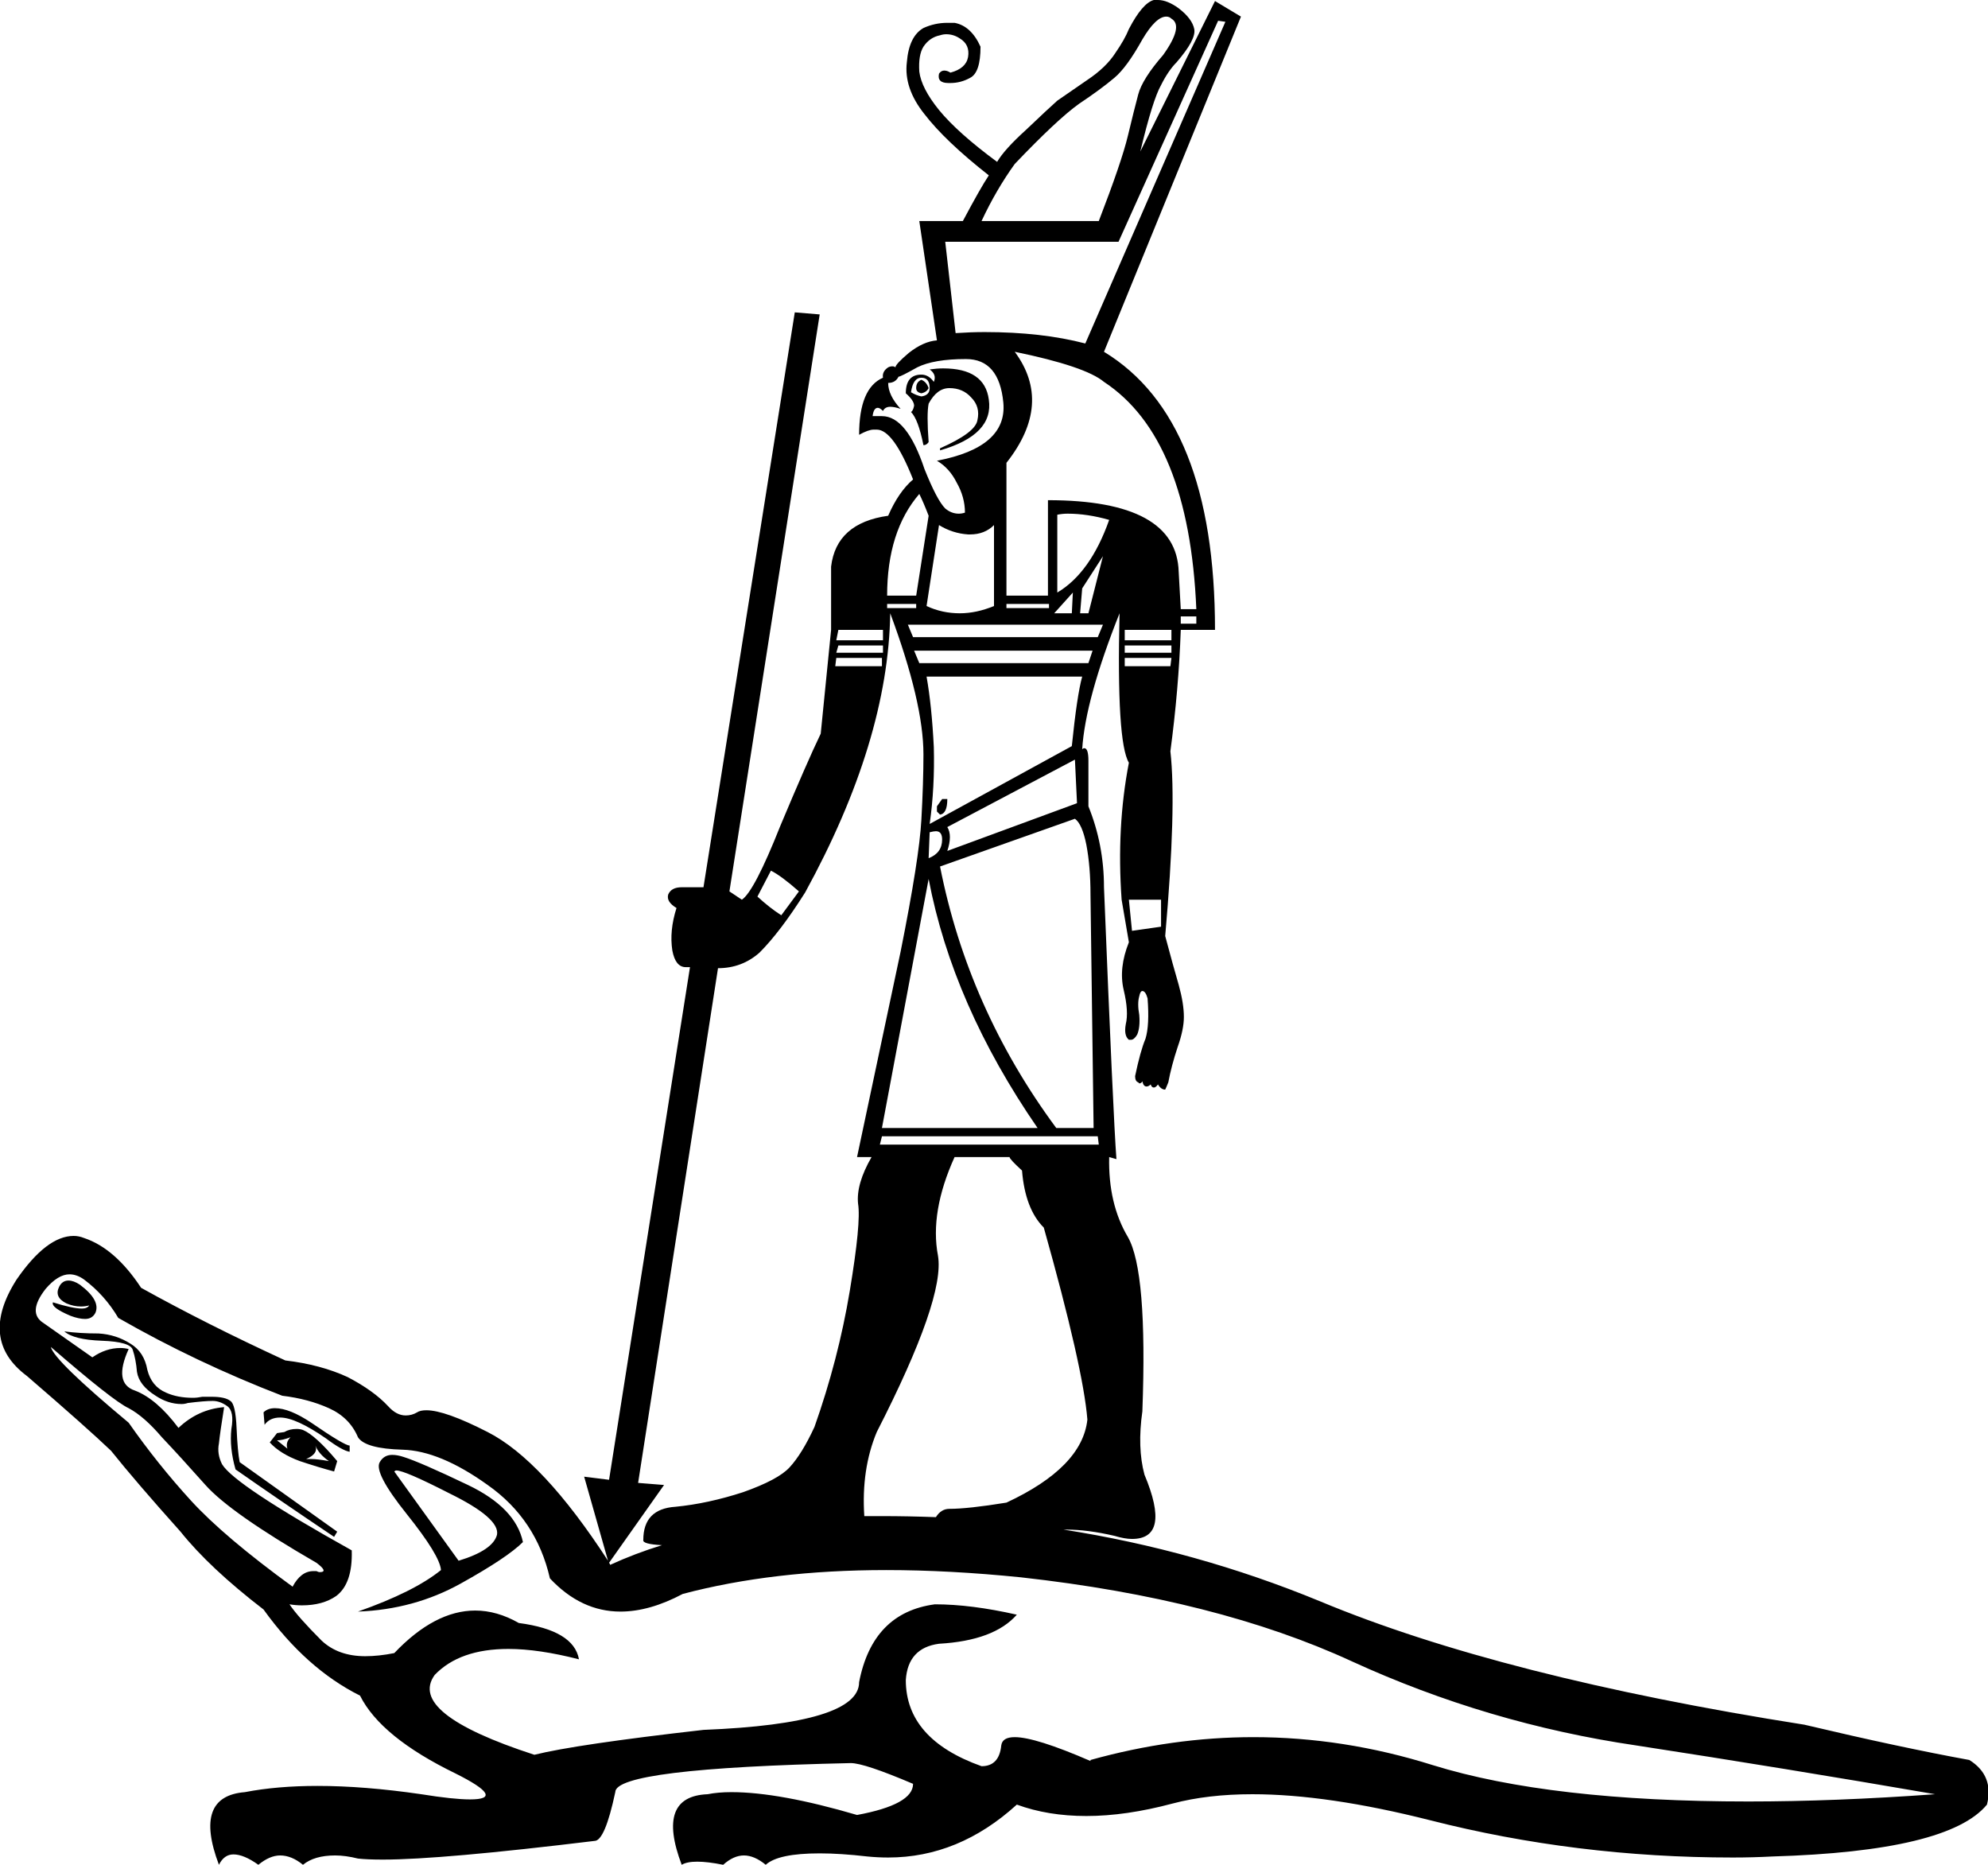 <?xml version='1.0' encoding ='UTF-8' standalone='no'?>
<svg width='19.16' height='17.97' xmlns='http://www.w3.org/2000/svg' xmlns:xlink='http://www.w3.org/1999/xlink'  version='1.1' >
<path style='fill:black; stroke:none' d=' M 11.24 0.16  Q 11.27 0.16 11.29 0.18  Q 11.41 0.25 11.21 0.53  Q 11.01 0.76 10.97 0.91  Q 10.93 1.06 10.87 1.31  Q 10.81 1.56 10.59 2.13  L 9.46 2.13  Q 9.6 1.83 9.78 1.58  Q 10.19 1.15 10.4 1  Q 10.61 0.86 10.74 0.75  Q 10.86 0.65 11.01 0.38  Q 11.14 0.16 11.24 0.16  Z  M 11.74 0.2  L 11.81 0.21  L 10.46 3.31  Q 10.04 3.2 9.49 3.2  Q 9.36 3.2 9.21 3.21  L 9.11 2.33  L 10.78 2.33  L 11.74 0.2  Z  M 8.88 3.66  Q 8.83 3.68 8.83 3.74  Q 8.83 3.78 8.88 3.79  Q 8.93 3.78 8.95 3.74  Q 8.93 3.68 8.88 3.66  Z  M 8.88 3.64  Q 8.96 3.64 8.96 3.74  Q 8.96 3.81 8.88 3.82  Q 8.83 3.81 8.78 3.78  Q 8.8 3.64 8.88 3.64  Z  M 9.09 3.55  Q 9.03 3.55 8.96 3.56  Q 9.03 3.61 9 3.68  Q 8.95 3.61 8.88 3.61  Q 8.73 3.61 8.73 3.79  Q 8.81 3.86 8.81 3.91  Q 8.8 3.96 8.78 3.97  Q 8.85 4.04 8.9 4.29  Q 8.93 4.29 8.95 4.26  Q 8.93 3.99 8.95 3.89  Q 9.03 3.74 9.15 3.74  Q 9.28 3.74 9.36 3.83  Q 9.45 3.92 9.42 4.05  Q 9.4 4.17 9.06 4.32  L 9.06 4.34  Q 9.58 4.19 9.53 3.85  Q 9.49 3.55 9.09 3.55  Z  M 9.31 3.46  Q 9.63 3.46 9.67 3.88  Q 9.71 4.31 9.03 4.44  Q 9.15 4.51 9.22 4.65  Q 9.3 4.79 9.3 4.94  Q 9.27 4.95 9.24 4.95  Q 9.17 4.95 9.11 4.9  Q 9.03 4.82 8.91 4.52  Q 8.74 4.01 8.5 4.01  Q 8.49 4.01 8.48 4.01  L 8.41 4.01  Q 8.42 3.93 8.46 3.93  Q 8.48 3.93 8.51 3.96  Q 8.53 3.92 8.58 3.92  Q 8.62 3.92 8.68 3.94  Q 8.56 3.81 8.56 3.69  Q 8.63 3.69 8.66 3.63  Q 8.68 3.63 8.84 3.54  Q 9 3.46 9.31 3.46  Z  M 10.29 4.95  Q 10.48 4.95 10.69 5.01  Q 10.51 5.52 10.19 5.71  L 10.19 4.96  Q 10.24 4.95 10.29 4.95  Z  M 8.86 4.76  Q 8.9 4.84 8.95 4.97  L 8.83 5.74  L 8.55 5.74  Q 8.55 5.12 8.86 4.76  Z  M 8.83 5.82  L 8.83 5.86  L 8.55 5.86  L 8.55 5.82  Z  M 10.11 5.82  L 10.11 5.86  L 9.7 5.86  L 9.7 5.82  Z  M 9.78 3.39  Q 10.46 3.53 10.64 3.68  Q 11.46 4.22 11.53 5.87  L 11.38 5.87  L 11.36 5.51  Q 11.34 4.82 10.1 4.82  L 10.1 5.74  L 9.7 5.74  L 9.7 4.46  Q 10.15 3.89 9.78 3.39  Z  M 9.58 5.06  L 9.58 5.84  Q 9.41 5.91 9.25 5.91  Q 9.08 5.91 8.93 5.84  L 9.05 5.06  Q 9.18 5.14 9.33 5.15  Q 9.34 5.15 9.35 5.15  Q 9.49 5.15 9.58 5.06  Z  M 10.34 5.71  L 10.33 5.91  L 10.16 5.91  L 10.34 5.71  Z  M 10.63 5.36  L 10.49 5.91  L 10.41 5.91  L 10.43 5.67  L 10.63 5.36  Z  M 11.53 5.94  L 11.53 6.01  L 11.38 6.01  L 11.38 5.94  Z  M 10.63 6.02  L 10.58 6.14  L 8.8 6.14  L 8.75 6.02  Z  M 8.51 6.07  L 8.51 6.17  L 8.06 6.17  L 8.08 6.07  Z  M 11.29 6.07  L 11.29 6.17  L 10.84 6.17  L 10.84 6.07  Z  M 8.51 6.22  L 8.51 6.29  L 8.06 6.29  L 8.08 6.22  Z  M 11.29 6.22  L 11.29 6.29  L 10.84 6.29  L 10.84 6.22  Z  M 10.53 6.27  L 10.49 6.39  L 8.86 6.39  L 8.81 6.27  Z  M 8.5 6.34  L 8.5 6.42  L 8.05 6.42  L 8.06 6.34  Z  M 11.29 6.34  L 11.28 6.42  L 10.84 6.42  L 10.84 6.34  Z  M 9.08 7.7  L 9.03 7.77  L 9.03 7.82  L 9.06 7.85  Q 9.13 7.84 9.13 7.7  Z  M 10.43 6.52  Q 10.38 6.7 10.33 7.19  L 8.96 7.94  Q 9.01 7.59 9 7.2  Q 8.98 6.8 8.93 6.52  Z  M 10.36 7.32  L 10.38 7.74  L 9.13 8.2  Q 9.18 8.05 9.13 7.97  L 10.36 7.32  Z  M 9.02 8.01  Q 9.08 8.01 9.08 8.09  Q 9.08 8.22 8.95 8.27  L 8.96 8.02  Q 9 8.01 9.02 8.01  Z  M 7.43 8.39  Q 7.53 8.44 7.7 8.59  L 7.53 8.82  Q 7.42 8.75 7.3 8.64  L 7.43 8.39  Z  M 11.19 8.67  L 11.19 8.93  L 10.91 8.97  L 10.88 8.67  Z  M 8.95 8.47  Q 9.18 9.68 10 10.87  L 8.5 10.87  L 8.95 8.47  Z  M 10.36 7.89  Q 10.43 7.94 10.47 8.14  Q 10.51 8.35 10.51 8.62  L 10.54 10.87  L 10.18 10.87  Q 9.33 9.72 9.06 8.35  L 10.36 7.89  Z  M 10.58 10.95  L 10.59 11.03  L 8.48 11.03  L 8.5 10.95  Z  M 0.66 12.34  Q 0.6 12.34 0.57 12.4  Q 0.52 12.5 0.64 12.56  Q 0.71 12.59 0.78 12.59  Q 0.82 12.59 0.86 12.58  L 0.86 12.58  Q 0.84 12.61 0.79 12.61  Q 0.7 12.61 0.51 12.55  L 0.51 12.55  Q 0.49 12.6 0.68 12.68  Q 0.76 12.71 0.82 12.71  Q 0.89 12.71 0.92 12.65  Q 0.97 12.53 0.77 12.38  Q 0.71 12.34 0.66 12.34  Z  M 2.8 13.85  Q 2.75 13.9 2.77 13.96  L 2.67 13.88  Q 2.72 13.88 2.8 13.85  Z  M 2.65 13.57  Q 2.58 13.57 2.54 13.61  L 2.55 13.73  Q 2.6 13.66 2.7 13.66  Q 2.85 13.66 3.14 13.86  Q 3.3 13.98 3.37 13.99  L 3.37 13.93  Q 3.32 13.93 3 13.71  Q 2.79 13.57 2.65 13.57  Z  M 3.04 13.93  Q 3.07 14.01 3.17 14.08  Q 3.06 14.06 3 14.06  Q 2.97 14.06 2.95 14.06  Q 3.07 14.01 3.04 13.93  Z  M 2.86 13.77  Q 2.79 13.77 2.74 13.8  L 2.67 13.81  L 2.6 13.9  Q 2.7 14.01 2.89 14.08  Q 3.07 14.14 3.22 14.18  L 3.25 14.08  Q 3.04 13.83 2.92 13.78  Q 2.89 13.77 2.86 13.77  Z  M 8.33 14.61  L 8.33 14.61  Q 8.33 14.61 8.33 14.61  L 8.33 14.61  Q 8.33 14.61 8.33 14.61  Z  M 9.73 11.15  Q 9.73 11.17 9.85 11.28  Q 9.88 11.65 10.06 11.83  Q 10.44 13.18 10.48 13.68  Q 10.43 14.14 9.7 14.48  Q 9.33 14.54 9.15 14.54  Q 9.07 14.54 9.02 14.62  L 9.02 14.62  Q 8.75 14.61 8.5 14.61  Q 8.42 14.61 8.33 14.61  L 8.33 14.61  Q 8.3 14.16 8.45 13.8  Q 9.11 12.51 9.04 12.1  Q 8.96 11.68 9.2 11.15  Z  M 0.62 12.83  Q 0.71 12.91 0.98 12.92  Q 1.26 12.93 1.28 13.01  Q 1.31 13.1 1.32 13.22  Q 1.34 13.35 1.5 13.45  Q 1.62 13.53 1.75 13.53  Q 1.78 13.53 1.81 13.52  Q 1.97 13.5 2.05 13.5  Q 2.12 13.5 2.19 13.55  Q 2.26 13.6 2.23 13.77  Q 2.21 13.95 2.27 14.16  Q 2.67 14.44 3.22 14.81  L 3.25 14.76  L 2.31 14.09  Q 2.29 13.99 2.28 13.76  Q 2.27 13.53 2.22 13.5  Q 2.17 13.46 2.04 13.46  Q 2 13.46 1.95 13.46  Q 1.9 13.47 1.86 13.47  Q 1.71 13.47 1.6 13.42  Q 1.46 13.36 1.42 13.2  Q 1.39 13.03 1.26 12.95  Q 1.12 12.86 0.95 12.85  Q 0.77 12.85 0.62 12.83  Z  M 3.82 14.17  Q 3.9 14.17 4.33 14.39  Q 4.82 14.63 4.79 14.79  Q 4.75 14.94 4.42 15.04  L 3.8 14.18  Q 3.81 14.17 3.82 14.17  Z  M 5.86 15.04  Q 5.86 15.04 5.86 15.04  L 5.86 15.04  L 5.86 15.04  Z  M 8.58 5.91  Q 8.9 6.77 8.9 7.27  Q 8.9 7.54 8.88 7.9  Q 8.86 8.27 8.68 9.17  L 8.26 11.15  L 8.4 11.15  Q 8.25 11.41 8.27 11.6  Q 8.3 11.78 8.19 12.44  Q 8.08 13.1 7.85 13.75  Q 7.73 14.01 7.61 14.14  Q 7.5 14.26 7.16 14.38  Q 6.82 14.49 6.51 14.52  Q 6.2 14.54 6.2 14.84  Q 6.19 14.88 6.38 14.89  L 6.38 14.89  Q 6.12 14.97 5.88 15.08  Q 5.88 15.07 5.87 15.06  L 5.87 15.06  L 6.4 14.31  L 6.15 14.29  L 6.92 9.33  Q 7.15 9.33 7.32 9.18  Q 7.52 8.98 7.76 8.6  Q 8.56 7.14 8.58 5.91  Z  M 0.49 12.98  Q 1.09 13.5 1.24 13.57  Q 1.39 13.65 1.56 13.85  Q 1.74 14.04 1.98 14.31  Q 2.22 14.58 3.05 15.06  Q 3.17 15.15 3.08 15.15  Q 3.07 15.15 3.05 15.14  Q 3.03 15.14 3.02 15.14  Q 2.9 15.14 2.82 15.29  Q 2.16 14.81 1.84 14.46  Q 1.52 14.11 1.24 13.71  Q 0.52 13.11 0.49 12.98  Z  M 3.78 14.02  Q 3.7 14.02 3.66 14.09  Q 3.6 14.19 3.92 14.59  Q 4.24 14.99 4.25 15.13  Q 3.99 15.34 3.45 15.53  Q 3.99 15.51 4.44 15.26  Q 4.89 15.01 5.04 14.86  Q 4.97 14.53 4.51 14.31  Q 4.05 14.09 3.89 14.04  Q 3.83 14.02 3.78 14.02  Z  M 0.67 12.28  Q 0.74 12.28 0.81 12.33  Q 1.01 12.48 1.14 12.7  Q 1.89 13.13 2.72 13.45  Q 2.97 13.48 3.17 13.57  Q 3.37 13.66 3.45 13.85  Q 3.52 13.96 3.88 13.97  Q 4.24 13.98 4.7 14.31  Q 5.17 14.64 5.3 15.21  Q 5.6 15.53 5.98 15.53  Q 6.26 15.53 6.58 15.36  Q 7.45 15.13 8.54 15.13  Q 9.15 15.13 9.84 15.2  Q 11.73 15.41 13.03 16.01  Q 14.34 16.61 15.77 16.82  Q 17.2 17.04 18.65 17.29  Q 17.68 17.36 16.85 17.36  Q 14.94 17.36 13.81 17.01  Q 12.95 16.74 12.08 16.74  Q 11.3 16.74 10.51 16.96  L 10.51 16.97  Q 9.98 16.74 9.78 16.74  Q 9.66 16.74 9.65 16.82  Q 9.63 17.02 9.46 17.02  Q 8.73 16.76 8.73 16.19  Q 8.75 15.88 9.05 15.84  Q 9.58 15.81 9.8 15.56  Q 9.36 15.46 9.01 15.46  Q 8.41 15.54 8.28 16.21  Q 8.28 16.61 6.78 16.67  Q 5.55 16.81 5.15 16.91  Q 3.92 16.51 4.19 16.14  Q 4.43 15.89 4.9 15.89  Q 5.19 15.89 5.58 15.99  Q 5.53 15.71 5 15.64  Q 4.79 15.52 4.58 15.52  Q 4.19 15.52 3.8 15.93  Q 3.65 15.96 3.52 15.96  Q 3.26 15.96 3.1 15.81  Q 2.87 15.58 2.79 15.46  L 2.79 15.46  Q 2.85 15.47 2.91 15.47  Q 3.11 15.47 3.24 15.38  Q 3.4 15.26 3.39 14.94  Q 2.26 14.31 2.14 14.11  Q 2.09 14.01 2.11 13.91  Q 2.12 13.81 2.16 13.56  L 2.16 13.56  Q 1.91 13.58 1.72 13.76  Q 1.51 13.48 1.3 13.4  Q 1.09 13.33 1.24 13  Q 1.2 12.99 1.16 12.99  Q 1.02 12.99 0.89 13.08  L 0.42 12.75  Q 0.26 12.65 0.44 12.42  Q 0.56 12.28 0.67 12.28  Z  M 11.16 0  Q 11.14 0 11.12 0  Q 11.01 0.03 10.88 0.28  Q 10.84 0.38 10.75 0.51  Q 10.66 0.65 10.48 0.77  Q 10.29 0.9 10.19 0.97  Q 10.1 1.05 9.89 1.25  Q 9.68 1.44 9.61 1.56  Q 9.23 1.28 9.05 1.06  Q 8.88 0.85 8.86 0.69  Q 8.85 0.53 8.9 0.45  Q 8.96 0.36 9.06 0.34  Q 9.09 0.33 9.12 0.33  Q 9.19 0.33 9.25 0.37  Q 9.35 0.43 9.33 0.55  Q 9.31 0.66 9.16 0.7  Q 9.13 0.68 9.1 0.68  Q 9.07 0.68 9.05 0.71  Q 9.03 0.8 9.14 0.8  Q 9.15 0.8 9.16 0.8  Q 9.26 0.8 9.35 0.75  Q 9.45 0.7 9.45 0.45  Q 9.36 0.25 9.2 0.22  Q 9.17 0.22 9.13 0.22  Q 9.01 0.22 8.9 0.27  Q 8.76 0.35 8.74 0.6  Q 8.71 0.85 8.91 1.1  Q 9.11 1.36 9.53 1.69  Q 9.45 1.81 9.28 2.13  L 8.86 2.13  L 9.03 3.28  Q 8.9 3.29 8.76 3.4  Q 8.63 3.51 8.63 3.54  Q 8.62 3.53 8.6 3.53  Q 8.58 3.53 8.56 3.54  Q 8.5 3.58 8.51 3.64  Q 8.28 3.74 8.28 4.19  Q 8.37 4.14 8.42 4.14  Q 8.44 4.14 8.45 4.14  Q 8.61 4.14 8.8 4.62  Q 8.66 4.74 8.56 4.97  Q 8.06 5.04 8.01 5.46  L 8.01 6.07  L 7.91 7.07  Q 7.78 7.34 7.52 7.96  Q 7.27 8.59 7.15 8.67  L 7.03 8.59  L 7.9 3.03  L 7.66 3.01  L 6.78 8.55  L 6.57 8.55  Q 6.47 8.55 6.44 8.62  Q 6.42 8.69 6.52 8.75  Q 6.45 8.97 6.48 9.16  Q 6.51 9.32 6.61 9.32  Q 6.63 9.32 6.65 9.32  L 6.65 9.32  L 5.87 14.26  L 5.63 14.23  L 5.86 15.04  L 5.86 15.04  Q 5.23 14.07 4.7 13.8  Q 4.29 13.59 4.11 13.59  Q 4.05 13.59 4.02 13.61  Q 3.97 13.64 3.91 13.64  Q 3.82 13.64 3.74 13.55  Q 3.6 13.4 3.35 13.27  Q 3.09 13.15 2.75 13.11  Q 1.99 12.76 1.36 12.41  Q 1.11 12.03 0.81 11.93  Q 0.76 11.91 0.71 11.91  Q 0.45 11.91 0.16 12.33  Q -0.21 12.91 0.26 13.26  Q 0.84 13.76 1.07 13.98  Q 1.31 14.28 1.74 14.76  Q 2.02 15.11 2.54 15.51  Q 2.95 16.08 3.47 16.34  Q 3.67 16.74 4.39 17.09  Q 4.89 17.34 4.53 17.34  Q 4.37 17.34 4.06 17.29  Q 3.51 17.21 3.06 17.21  Q 2.67 17.21 2.36 17.27  Q 1.86 17.31 2.11 17.97  Q 2.16 17.87 2.25 17.87  Q 2.35 17.87 2.49 17.97  Q 2.6 17.88 2.7 17.88  Q 2.81 17.88 2.92 17.97  Q 3.03 17.88 3.23 17.88  Q 3.33 17.88 3.45 17.91  Q 3.54 17.92 3.69 17.92  Q 4.25 17.92 5.73 17.74  Q 5.83 17.74 5.93 17.27  Q 5.93 17.04 8.2 16.99  Q 8.33 16.99 8.8 17.19  Q 8.8 17.39 8.26 17.49  Q 7.51 17.27 7.05 17.27  Q 6.92 17.27 6.82 17.29  Q 6.32 17.31 6.57 17.97  Q 6.62 17.94 6.72 17.94  Q 6.82 17.94 6.97 17.97  Q 7.07 17.88 7.17 17.88  Q 7.27 17.88 7.38 17.97  Q 7.5 17.86 7.9 17.86  Q 8.1 17.86 8.36 17.89  Q 8.46 17.9 8.56 17.9  Q 9.24 17.9 9.8 17.39  Q 10.1 17.5 10.47 17.5  Q 10.85 17.5 11.3 17.38  Q 11.64 17.29 12.07 17.29  Q 12.79 17.29 13.78 17.54  Q 15.19 17.9 16.7 17.9  Q 16.89 17.9 17.08 17.89  Q 18.78 17.84 19.15 17.39  Q 19.22 17.11 18.98 16.96  Q 18.32 16.84 17.39 16.62  Q 14.47 16.16 12.72 15.43  Q 11.53 14.94 10.25 14.74  L 10.25 14.74  Q 10.26 14.74 10.28 14.74  Q 10.48 14.74 10.74 14.8  Q 10.84 14.83 10.91 14.83  Q 11.29 14.83 11.03 14.21  Q 10.96 13.95 11.01 13.6  Q 11.06 12.25 10.87 11.92  Q 10.68 11.6 10.69 11.15  L 10.69 11.15  L 10.76 11.17  Q 10.73 10.78 10.64 8.55  Q 10.64 8.14 10.49 7.77  Q 10.49 7.47 10.49 7.33  Q 10.49 7.21 10.45 7.21  Q 10.44 7.21 10.43 7.22  Q 10.46 6.74 10.79 5.91  L 10.79 5.91  Q 10.76 7.15 10.88 7.35  Q 10.76 7.97 10.81 8.67  L 10.88 9.08  Q 10.78 9.33 10.83 9.54  Q 10.88 9.75 10.85 9.87  Q 10.83 9.98 10.88 10.02  Q 10.89 10.02 10.9 10.02  Q 10.93 10.02 10.96 9.97  Q 10.99 9.9 10.98 9.78  Q 10.96 9.67 10.98 9.6  Q 10.99 9.55 11.01 9.55  Q 11.04 9.55 11.06 9.62  Q 11.08 9.88 11.04 10.01  Q 10.99 10.13 10.94 10.37  Q 10.94 10.42 10.97 10.43  Q 10.98 10.44 10.98 10.44  Q 11 10.44 11.01 10.42  Q 11.02 10.47 11.05 10.47  Q 11.07 10.47 11.09 10.45  Q 11.1 10.48 11.12 10.48  Q 11.14 10.48 11.16 10.45  Q 11.19 10.5 11.23 10.5  Q 11.24 10.48 11.26 10.43  Q 11.29 10.27 11.35 10.09  Q 11.41 9.92 11.41 9.8  Q 11.41 9.67 11.36 9.49  Q 11.31 9.32 11.23 9.02  Q 11.34 7.77 11.28 7.24  Q 11.36 6.64 11.38 6.07  L 11.71 6.07  Q 11.71 4.04 10.64 3.39  L 11.96 0.16  L 11.71 0.01  L 10.99 1.46  Q 11.11 0.96 11.19 0.82  Q 11.26 0.68 11.34 0.6  Q 11.53 0.38 11.51 0.28  Q 11.49 0.18 11.36 0.08  Q 11.25 0 11.16 0  Z '/></svg>
